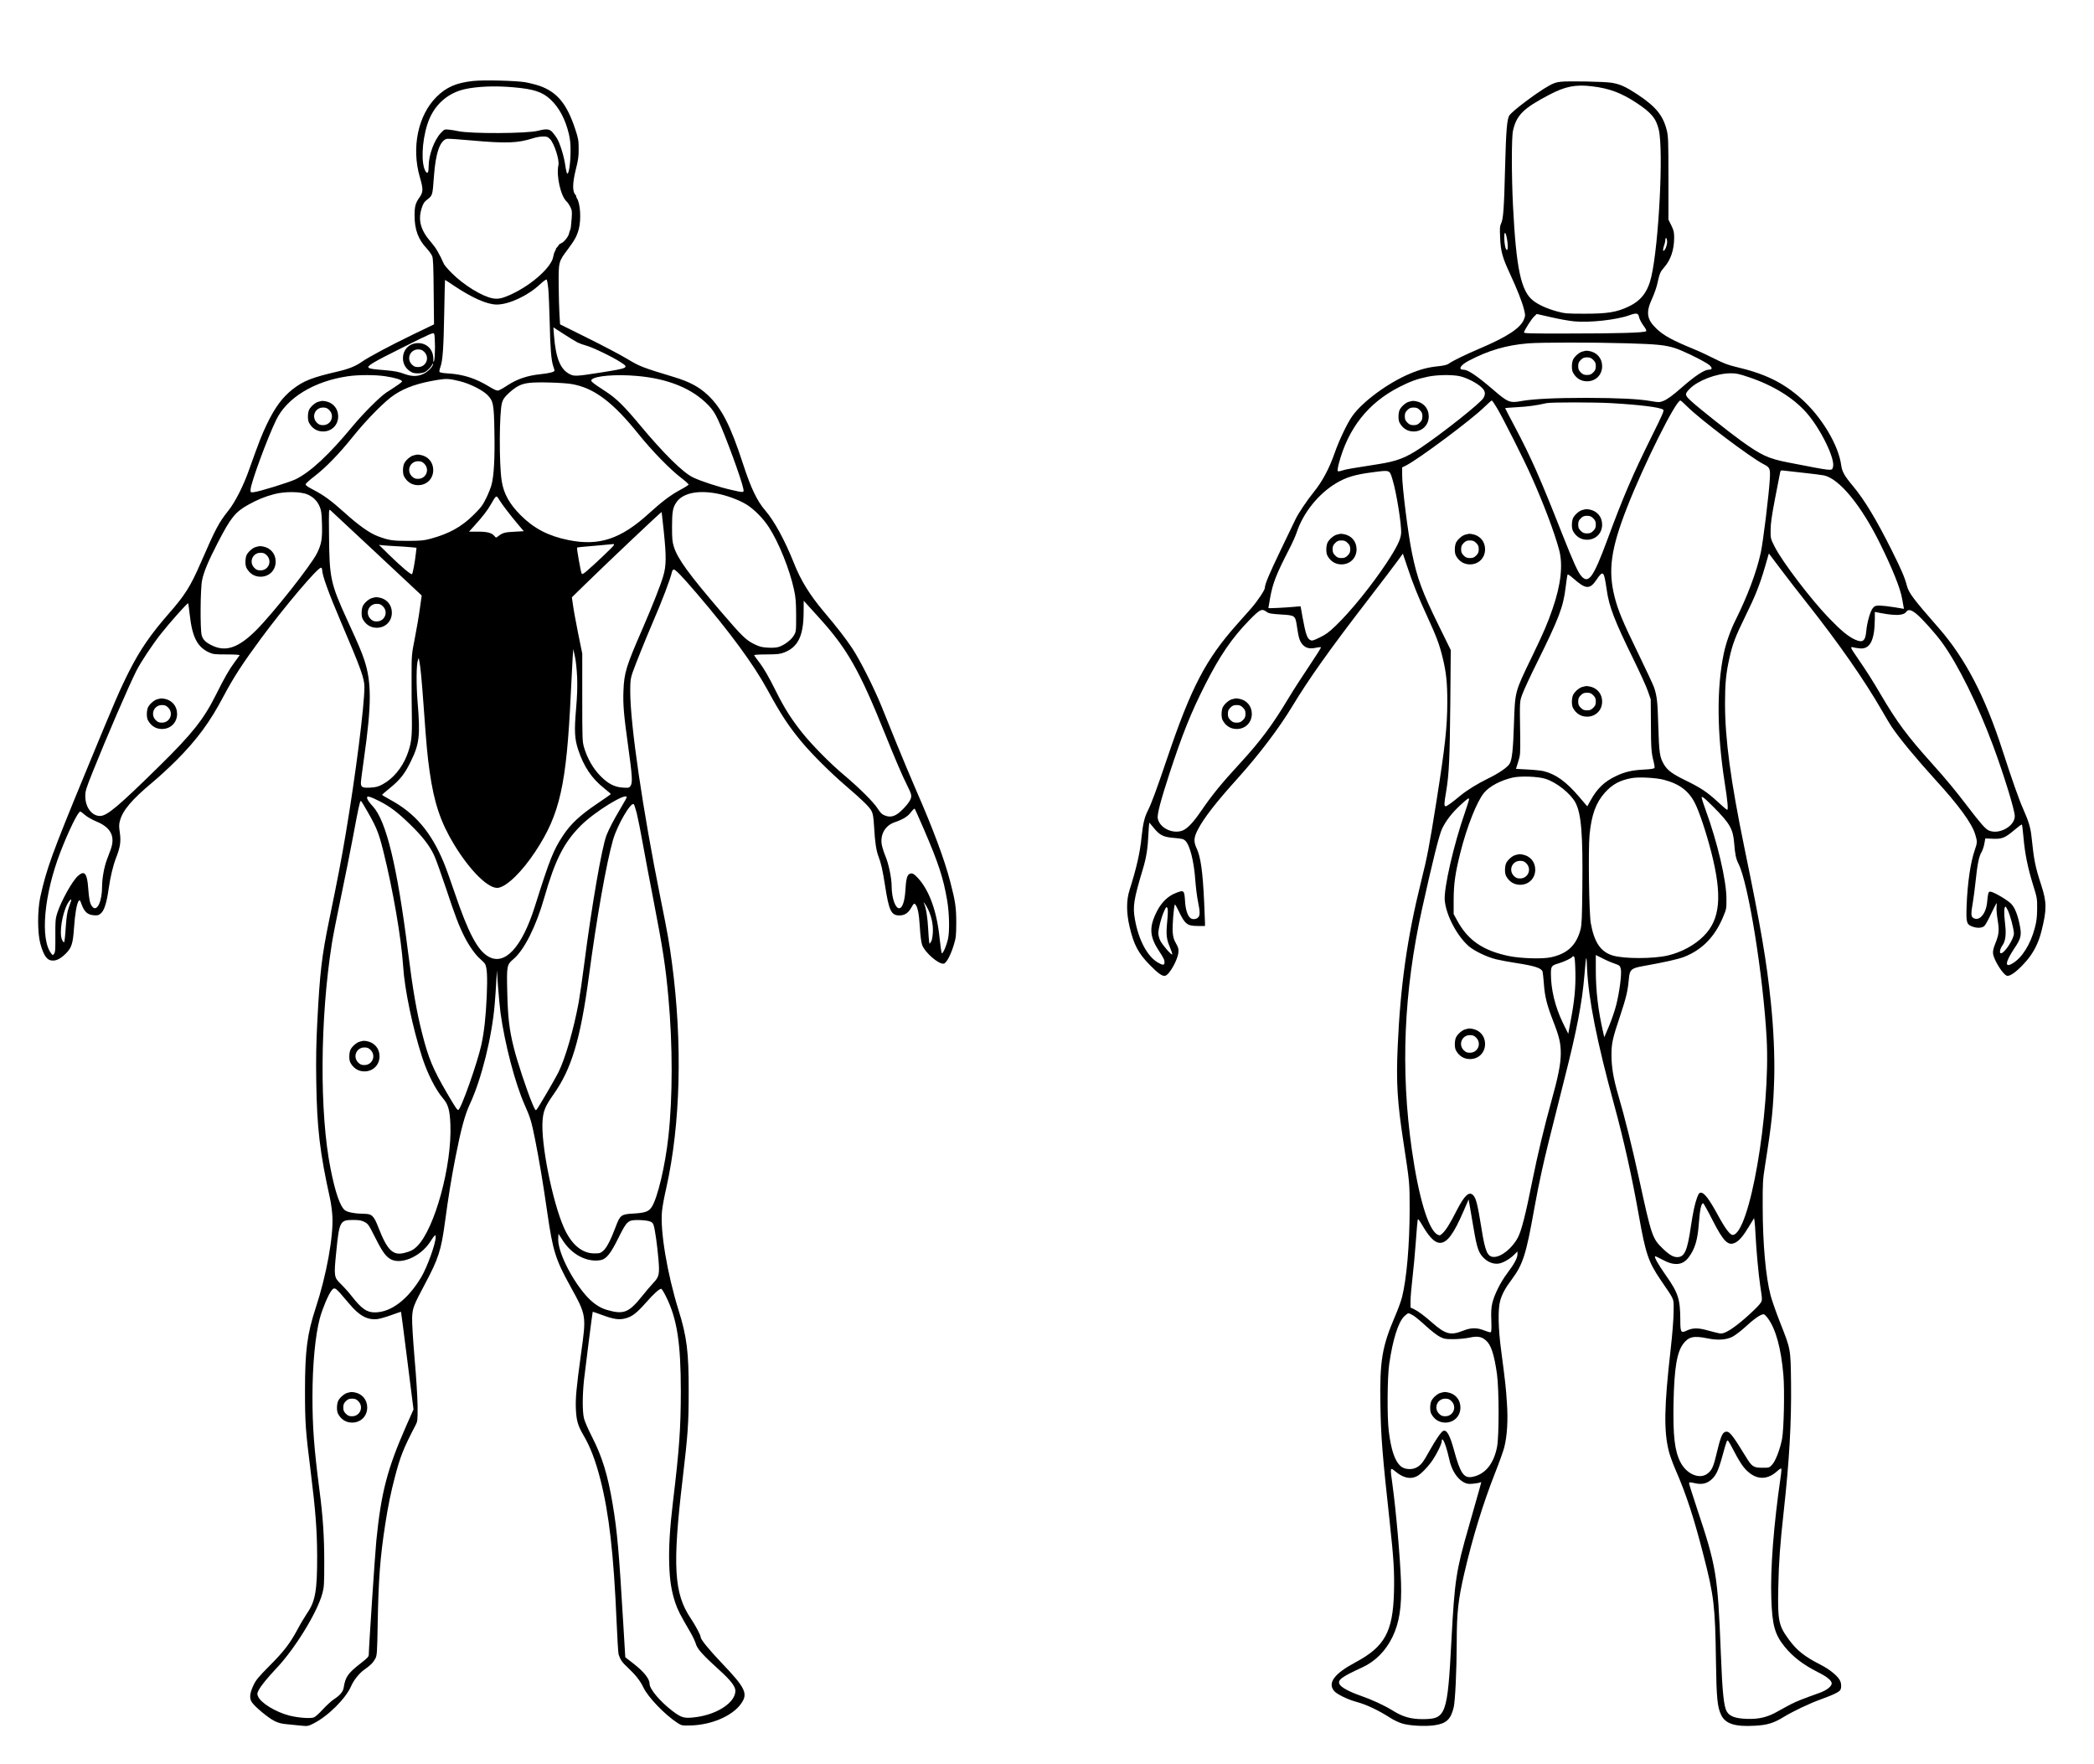 <?xml version="1.0" standalone="no"?>
<!DOCTYPE svg PUBLIC "-//W3C//DTD SVG 20010904//EN"
 "http://www.w3.org/TR/2001/REC-SVG-20010904/DTD/svg10.dtd">
<svg version="1.0" xmlns="http://www.w3.org/2000/svg"
 width="2379pt" height="2004pt" viewBox="0 0 2379 2004"
 preserveAspectRatio="xMidYMid meet">

<g transform="translate(0,2004) scale(0.1,-0.1)"
fill="#000000" stroke="none">
<path d="M5375 19120 c-189 -20 -305 -70 -415 -180 -211 -209 -287 -577 -191
-910 41 -139 40 -172 -4 -234 -45 -63 -55 -101 -55 -206 0 -157 42 -271 135
-369 28 -31 58 -72 65 -91 11 -26 15 -126 17 -405 l4 -370 -228 -110 c-269
-130 -516 -262 -593 -316 -70 -49 -149 -81 -270 -109 -295 -68 -393 -107 -516
-203 -117 -92 -202 -208 -294 -400 -56 -116 -91 -208 -196 -502 -67 -192 -160
-375 -237 -473 -112 -140 -148 -209 -318 -600 -114 -262 -178 -364 -357 -568
-209 -239 -328 -411 -454 -659 -107 -212 -154 -320 -490 -1135 -391 -948 -448
-1106 -520 -1430 -33 -152 -33 -407 0 -529 40 -145 78 -196 147 -194 44 1 90
27 145 82 64 64 79 114 91 291 10 152 31 275 53 305 11 15 15 11 34 -42 30
-82 67 -115 135 -121 46 -4 57 -1 83 21 38 32 67 124 88 277 20 140 50 265 86
358 46 117 56 185 41 284 -10 69 -10 92 2 135 32 118 136 240 367 433 69 57
191 169 271 249 234 234 384 437 536 726 115 217 215 372 431 665 269 363 639
800 678 800 8 0 14 -11 14 -26 0 -59 76 -268 213 -589 228 -534 267 -642 267
-740 0 -214 -99 -994 -211 -1660 -50 -299 -93 -521 -188 -982 -86 -418 -107
-594 -137 -1178 -12 -229 -15 -418 -11 -665 8 -525 40 -801 157 -1330 11 -52
23 -140 26 -195 14 -228 -67 -674 -190 -1046 -96 -294 -121 -483 -121 -934 0
-374 6 -456 66 -934 54 -436 71 -655 72 -951 1 -388 -21 -512 -111 -643 -27
-40 -77 -123 -110 -185 -88 -164 -156 -253 -322 -419 -123 -124 -152 -159
-180 -218 -44 -93 -49 -149 -18 -195 36 -53 186 -177 254 -211 48 -24 83 -33
155 -39 52 -5 124 -12 160 -16 61 -6 72 -4 126 23 168 84 369 283 432 427 30
69 92 146 148 186 71 49 102 81 126 125 20 38 22 59 28 415 9 495 28 738 85
1110 32 207 65 369 109 535 62 238 98 329 234 590 25 48 26 55 25 220 -1 98
-15 326 -34 540 -19 228 -30 406 -28 465 5 112 14 135 147 385 152 285 183
381 226 700 40 297 73 501 121 745 62 315 105 474 163 599 131 281 250 760
281 1131 6 74 15 191 18 260 l7 125 13 -185 c8 -102 20 -234 28 -295 48 -351
165 -800 274 -1046 64 -144 78 -188 120 -399 47 -238 88 -479 139 -835 62
-428 93 -525 261 -829 183 -332 182 -328 121 -766 -53 -385 -65 -513 -58 -640
6 -118 24 -181 82 -279 81 -137 140 -292 196 -510 98 -384 151 -843 184 -1616
8 -187 18 -354 23 -371 18 -57 41 -92 105 -150 88 -83 140 -149 176 -224 52
-111 244 -311 389 -405 44 -28 51 -30 142 -28 239 5 478 106 578 246 83 116
54 178 -221 466 -147 155 -237 265 -237 293 0 21 -61 135 -112 211 -191 282
-210 594 -93 1582 60 509 69 631 69 1000 1 443 -21 621 -115 920 -129 415
-211 903 -188 1126 4 46 26 166 49 265 162 726 185 1644 64 2554 -30 225 -47
324 -130 735 -203 1009 -344 1972 -344 2352 0 119 3 143 26 211 31 89 149 383
224 557 113 261 206 506 224 588 4 15 13 27 20 27 21 0 90 -72 256 -265 381
-445 651 -812 808 -1100 157 -288 242 -416 394 -599 113 -135 326 -347 494
-491 188 -161 272 -242 296 -290 16 -31 22 -69 29 -185 9 -167 24 -265 50
-332 29 -75 47 -156 74 -329 44 -285 69 -339 163 -339 60 0 102 28 136 90 22
40 31 49 41 40 29 -24 46 -106 55 -260 6 -98 15 -173 26 -204 29 -85 187 -223
245 -214 30 4 80 97 115 213 25 81 27 106 28 250 0 175 -10 244 -69 470 -66
254 -194 597 -390 1045 -56 129 -155 366 -220 525 -64 160 -142 351 -172 425
-87 213 -244 524 -331 655 -77 115 -167 232 -322 415 -162 193 -262 355 -340
552 -104 261 -224 481 -327 600 -91 105 -162 252 -250 523 -145 445 -245 639
-403 788 -97 91 -207 150 -375 201 -369 112 -395 122 -535 206 -74 45 -277
152 -451 238 l-316 157 -7 110 c-4 61 -8 211 -9 335 -2 265 -2 267 102 405 81
108 106 154 127 235 28 110 17 288 -22 348 -8 12 -11 22 -8 22 4 0 -1 9 -11
20 -33 37 -31 131 6 282 28 110 34 151 33 238 0 94 -4 117 -38 220 -95 289
-204 422 -404 494 -41 14 -115 33 -165 42 -108 18 -475 27 -592 14z m450 -71
c239 -20 338 -53 430 -140 97 -91 167 -222 207 -387 16 -67 21 -116 20 -212
-1 -125 -19 -247 -37 -243 -5 1 -16 44 -23 95 -14 102 -61 253 -95 307 -11 19
-34 50 -50 68 -34 39 -69 42 -166 17 -127 -32 -764 -35 -906 -4 -27 6 -74 14
-103 17 -52 5 -53 5 -92 -36 -76 -80 -139 -250 -140 -376 0 -76 -12 -97 -34
-63 -53 82 -45 335 19 535 66 208 217 351 421 399 140 32 346 41 549 23z m424
-589 c47 -48 109 -238 95 -297 -26 -120 27 -354 94 -413 10 -8 28 -35 40 -58
20 -39 22 -53 17 -130 -6 -81 -11 -123 -15 -129 -2 -2 -4 -7 -5 -13 -1 -5 -3
-11 -5 -12 -1 -2 -3 -11 -5 -21 -6 -33 -56 -96 -86 -109 -16 -7 -29 -15 -29
-19 0 -3 -9 -15 -20 -27 -12 -12 -18 -22 -15 -22 3 0 -1 -10 -9 -22 -8 -13
-17 -42 -21 -66 -18 -113 -235 -311 -460 -418 -113 -54 -164 -66 -229 -53
-119 22 -328 151 -461 284 -44 44 -85 91 -91 105 -56 124 -92 185 -144 245
-120 137 -152 249 -111 384 16 52 29 75 54 95 74 58 70 46 87 272 19 265 68
407 147 427 13 3 141 -6 285 -19 388 -35 522 -30 693 25 33 11 83 20 112 20
44 1 56 -3 82 -29z m-20 -1700 c5 -52 12 -221 16 -375 6 -301 18 -442 41 -507
8 -22 14 -44 14 -48 0 -15 -54 -30 -157 -41 -149 -15 -267 -55 -373 -124 -46
-31 -95 -58 -107 -61 -17 -5 -46 7 -106 44 -152 93 -290 138 -460 149 -67 4
-100 10 -104 19 -3 7 2 33 11 56 26 70 36 221 43 616 3 204 8 372 9 372 2 0
50 -31 106 -69 205 -137 374 -211 482 -211 138 0 354 101 489 228 40 37 72 61
78 55 4 -4 13 -51 18 -103z m331 -610 c24 -12 68 -28 99 -36 70 -18 297 -127
392 -189 98 -63 92 -67 -225 -117 -270 -43 -304 -45 -353 -19 -107 54 -159
182 -179 439 l-7 93 116 -75 c63 -41 134 -84 157 -96z m-1618 -50 c0 -69 -4
-138 -9 -155 -9 -28 -10 -26 -10 21 -1 103 -73 176 -173 176 -99 0 -172 -73
-172 -172 0 -69 36 -126 101 -160 33 -17 112 -15 148 3 33 17 83 71 83 89 0 6
3 8 6 5 16 -16 -47 -86 -100 -112 -72 -35 -138 -35 -231 0 -49 19 -104 29
-185 37 -170 14 -194 18 -210 29 -28 19 41 60 392 235 324 162 343 170 351
150 5 -12 8 -77 9 -146z m-121 -59 c64 -65 20 -171 -71 -171 -33 0 -48 6 -71
29 -64 65 -20 171 71 171 33 0 48 -6 71 -29z m-441 -276 c110 -16 192 -42 187
-59 -3 -10 -40 -37 -177 -125 -73 -48 -263 -237 -385 -385 -269 -324 -475
-516 -644 -600 -71 -35 -423 -144 -481 -148 -34 -3 -35 -2 -33 32 4 76 190
582 291 790 122 251 430 439 812 495 118 18 317 18 430 0z m2855 4 c355 -30
633 -144 813 -333 49 -50 74 -89 111 -168 83 -177 267 -679 286 -781 9 -45 8
-46 -135 -13 -138 31 -347 99 -436 142 -114 54 -331 268 -603 594 -178 214
-269 304 -386 380 -157 102 -178 120 -164 136 36 44 276 64 514 43z m-2010
-60 c110 -27 256 -100 310 -154 70 -69 77 -104 82 -425 6 -289 -5 -491 -32
-595 -8 -33 -36 -102 -61 -154 -40 -81 -60 -108 -143 -190 -138 -137 -279
-215 -491 -272 -72 -20 -110 -23 -255 -24 -178 0 -218 6 -348 55 -87 33 -216
124 -367 261 -157 141 -241 203 -363 266 -62 32 -87 50 -85 62 2 8 48 50 103
92 127 98 277 252 435 449 160 199 369 410 475 478 125 82 274 132 493 167 96
15 128 13 247 -16z m1275 -33 c251 -45 462 -204 753 -566 155 -193 357 -400
487 -500 47 -36 84 -70 84 -75 -1 -5 -44 -33 -97 -61 -105 -56 -212 -137 -352
-265 -322 -294 -570 -376 -920 -304 -226 46 -389 131 -539 281 -128 128 -193
244 -216 389 -31 195 -28 787 4 892 13 41 29 63 80 110 81 74 139 103 229 113
96 12 394 3 487 -14z m-3005 -1254 c66 -30 109 -73 136 -136 19 -43 23 -74 27
-196 5 -173 -5 -232 -58 -338 -69 -137 -501 -684 -690 -872 -196 -196 -339
-248 -493 -177 -77 35 -113 70 -126 121 -18 72 -15 530 5 624 19 96 72 221
181 432 145 280 197 345 346 427 103 57 185 91 292 119 123 33 303 30 380 -4z
m4638 13 c116 -20 263 -74 350 -128 87 -55 188 -157 252 -256 113 -174 237
-482 286 -711 19 -87 23 -136 24 -290 0 -183 0 -185 -27 -231 -30 -50 -108
-109 -172 -129 -23 -8 -72 -11 -122 -8 -70 4 -94 10 -157 41 -93 46 -136 88
-371 362 -370 431 -496 605 -539 740 -19 60 -22 92 -22 230 0 169 9 218 48
276 70 104 234 142 450 104z m-2462 -72 c32 -53 124 -173 208 -273 l72 -85
-108 -6 c-107 -5 -133 -12 -183 -51 -24 -19 -25 -19 -42 1 -30 37 -80 51 -188
51 l-101 0 71 79 c83 91 141 167 177 231 61 107 61 107 94 53z m-1416 -587
c264 -247 493 -461 508 -475 l28 -27 -21 -149 c-11 -83 -37 -233 -57 -335 -36
-181 -37 -191 -37 -425 -1 -132 1 -339 3 -460 4 -244 -5 -314 -56 -447 -56
-143 -159 -266 -275 -328 -51 -28 -76 -34 -140 -38 -90 -5 -108 4 -108 54 0
19 16 143 35 276 87 610 88 868 3 1122 -32 95 -60 162 -188 441 -196 429 -208
483 -212 982 -3 289 -3 292 17 275 10 -9 235 -219 500 -466z m3286 229 c30
-285 29 -394 -6 -510 -30 -104 -126 -345 -232 -590 -190 -436 -212 -506 -220
-715 -6 -155 4 -274 53 -624 47 -338 52 -417 29 -452 -16 -25 -20 -26 -89 -22
-98 6 -174 47 -264 142 -76 80 -138 189 -174 306 -22 74 -23 83 -23 575 l0
500 -47 230 c-25 127 -52 270 -58 319 l-13 90 139 136 c283 276 879 840 881
833 1 -5 12 -102 24 -218z m-567 -159 c-5 -14 -214 -213 -305 -291 -41 -35
-55 -42 -61 -31 -10 18 -58 290 -52 295 2 3 95 12 207 21 111 10 205 18 209
19 4 0 5 -5 2 -13z m-2479 -11 c61 -3 139 -8 174 -12 l63 -6 -7 -61 c-10 -95
-35 -230 -44 -239 -10 -10 -124 86 -261 220 l-115 113 40 -5 c22 -2 90 -7 150
-10z m4800 -801 c330 -362 467 -603 763 -1339 107 -267 194 -470 244 -569 58
-116 61 -130 36 -179 -11 -23 -48 -69 -82 -102 -77 -78 -132 -97 -200 -71 -35
13 -52 29 -84 79 -48 75 -210 236 -387 385 -156 131 -360 338 -475 482 -120
151 -199 276 -290 458 -87 175 -140 268 -205 352 -23 30 -44 60 -47 65 -4 6
46 10 140 10 128 1 154 4 203 23 157 62 218 190 219 457 l1 130 37 -41 c20
-22 78 -85 127 -140z m-7139 19 c28 -251 86 -364 219 -425 45 -21 65 -23 202
-23 98 0 149 -4 145 -10 -3 -5 -29 -41 -58 -80 -61 -82 -115 -177 -212 -371
-138 -276 -269 -441 -638 -804 -469 -461 -598 -570 -678 -570 -93 0 -167 99
-167 224 0 59 8 87 87 283 148 371 407 971 493 1141 50 99 175 288 279 421 94
120 302 354 309 347 3 -3 11 -62 19 -133z m4401 -710 c4 -107 0 -212 -12 -355
-22 -253 -17 -344 25 -469 63 -190 155 -325 293 -434 42 -33 76 -63 76 -66 1
-3 -72 -54 -161 -114 -187 -126 -294 -225 -381 -357 -109 -164 -150 -265 -321
-808 -148 -467 -343 -676 -530 -566 -122 72 -227 270 -382 728 -46 136 -102
292 -125 345 -144 344 -326 556 -607 708 -50 28 -92 52 -91 55 0 3 41 38 90
78 114 93 167 160 234 297 101 205 111 294 79 685 -16 196 -14 421 4 470 l9
25 6 -30 c14 -64 28 -213 52 -545 31 -432 41 -540 66 -715 50 -355 125 -577
277 -828 185 -305 398 -513 505 -493 101 19 269 184 420 413 279 423 353 754
402 1793 8 173 18 358 21 410 l7 95 19 -85 c11 -50 21 -147 25 -237z m-2250
-1403 c123 -62 208 -126 351 -265 136 -131 222 -241 273 -350 21 -44 82 -215
137 -380 102 -308 146 -424 209 -548 51 -102 128 -210 179 -252 24 -20 49 -46
55 -57 23 -43 28 -147 19 -363 -11 -240 -29 -405 -61 -554 -45 -206 -234 -741
-263 -741 -13 0 -33 29 -127 190 -162 278 -210 394 -282 675 -63 246 -107 499
-162 935 -123 974 -247 1484 -399 1649 -44 46 -66 81 -66 100 0 22 40 10 137
-39z m2813 42 c0 -5 -32 -62 -71 -128 -78 -131 -129 -229 -158 -302 -53 -135
-168 -797 -256 -1482 -19 -151 -47 -338 -60 -415 -56 -306 -153 -642 -231
-798 -44 -87 -231 -407 -249 -425 -10 -11 -19 2 -48 72 -61 145 -174 486 -211
638 -50 201 -66 335 -73 628 -7 302 -6 309 73 376 121 104 255 371 347 694
124 433 224 629 416 821 156 157 521 381 521 321z m-2996 -75 c151 -256 173
-306 231 -537 109 -436 204 -988 225 -1305 16 -264 108 -701 216 -1036 60
-186 153 -370 239 -470 57 -67 76 -132 82 -295 19 -463 -178 -1184 -378 -1383
-39 -39 -73 -57 -143 -75 -131 -34 -195 28 -296 286 -52 136 -75 158 -163 158
-97 1 -184 16 -216 39 -55 39 -111 199 -165 471 -127 633 -121 1706 15 2565
11 72 58 310 104 530 46 221 107 524 135 675 59 319 79 410 88 410 4 0 16 -15
26 -33z m3111 -109 c13 -53 45 -212 70 -354 26 -143 78 -421 117 -619 109
-564 140 -762 172 -1120 49 -538 49 -1130 0 -1575 -36 -334 -124 -704 -190
-803 -34 -52 -74 -66 -205 -74 -142 -8 -154 -16 -204 -151 -57 -150 -102 -237
-140 -271 -32 -28 -42 -31 -103 -31 -141 0 -262 103 -346 294 -130 295 -262
954 -242 1213 8 113 32 169 127 303 203 288 304 626 399 1335 89 669 199 1290
275 1555 49 168 204 435 236 403 5 -5 20 -52 34 -105z m3263 -183 c162 -376
219 -547 262 -800 25 -141 30 -351 11 -439 -18 -82 -62 -182 -72 -164 -4 8
-15 84 -24 169 -31 306 -117 544 -248 686 -44 48 -68 59 -96 43 -26 -14 -38
-61 -45 -189 -7 -109 -30 -186 -61 -198 -48 -18 -94 106 -95 250 0 91 -34 254
-70 339 -16 37 -34 94 -41 127 -23 116 36 222 145 259 94 32 150 66 186 115
19 25 38 43 42 39 4 -4 51 -110 106 -237z m-9531 165 c26 -22 80 -53 126 -72
168 -68 220 -172 163 -324 -8 -22 -26 -70 -40 -107 -32 -83 -56 -216 -56 -306
0 -176 -59 -297 -112 -231 -26 31 -36 79 -46 212 -12 168 -42 203 -116 137
-64 -56 -192 -286 -236 -424 -20 -63 -22 -89 -21 -255 1 -152 -1 -189 -14
-205 -15 -20 -15 -20 -31 0 -130 162 -85 669 102 1154 93 241 201 461 226 461
5 0 30 -18 55 -40z m-160 -977 c-4 -10 -16 -45 -27 -78 -16 -44 -25 -103 -33
-220 -5 -88 -14 -164 -18 -169 -5 -5 -16 8 -25 30 -32 75 2 294 63 406 25 46
51 66 40 31z m9739 -98 c39 -85 57 -171 52 -260 -3 -53 -10 -89 -21 -105 l-16
-23 -5 24 c-3 13 -7 80 -11 147 -6 122 -25 243 -46 285 -10 22 -10 22 7 2 9
-11 27 -42 40 -70z m-6406 -3547 c42 -22 49 -32 115 -163 77 -154 116 -214
166 -250 114 -85 352 10 466 186 50 78 63 90 63 56 0 -76 -95 -339 -163 -455
-154 -257 -345 -402 -529 -402 -91 0 -150 41 -262 184 -35 45 -91 107 -124
139 -77 74 -80 88 -52 362 34 347 43 365 188 365 71 0 96 -4 132 -22z m3235 8
c32 -9 42 -18 51 -46 16 -48 41 -227 55 -390 14 -168 8 -196 -61 -268 -27 -29
-84 -95 -124 -146 -153 -191 -211 -214 -407 -156 -84 25 -166 84 -244 176
-167 197 -311 497 -303 634 l3 53 53 -82 c103 -158 275 -245 427 -217 64 12
113 74 201 252 97 195 108 204 228 203 45 0 99 -6 121 -13z m-3514 -813 c19
-21 68 -78 108 -126 112 -135 206 -186 319 -173 29 4 101 24 160 46 58 21 107
38 108 37 1 -1 34 -251 72 -555 l70 -554 -80 -181 c-218 -495 -288 -761 -343
-1317 -14 -143 -85 -1212 -85 -1284 0 -28 -11 -40 -101 -110 -136 -106 -165
-149 -184 -268 -7 -47 -41 -88 -112 -134 -30 -20 -86 -72 -126 -115 -39 -43
-84 -84 -100 -90 -38 -16 -180 -5 -282 21 -156 41 -324 144 -354 219 -11 25
-10 35 8 69 25 49 98 139 200 247 211 222 464 634 523 850 20 73 22 104 22
360 0 289 -15 517 -55 820 -61 471 -79 712 -79 1057 0 362 32 698 84 893 29
106 95 264 131 311 30 39 40 37 96 -23z m3706 -44 c125 -250 168 -524 168
-1079 -1 -422 -17 -651 -89 -1250 -36 -298 -49 -522 -43 -710 6 -188 25 -304
68 -436 29 -86 53 -134 173 -339 26 -44 54 -104 62 -132 17 -58 78 -125 267
-297 126 -113 182 -186 182 -235 0 -130 -198 -264 -439 -298 -140 -19 -169
-12 -274 67 -140 106 -262 250 -262 310 0 57 -64 137 -183 230 l-93 72 -23
382 c-48 814 -69 1053 -121 1361 -55 329 -119 537 -236 765 -41 80 -81 172
-89 205 -19 77 -19 256 0 438 16 144 96 770 99 774 1 1 50 -16 108 -37 134
-50 196 -58 271 -36 73 21 123 61 227 178 89 102 156 161 174 155 6 -2 30 -41
53 -88z"/>
<path d="M3655 15485 c-5 -2 -22 -6 -37 -9 -34 -8 -84 -50 -105 -89 -18 -36
-20 -115 -3 -148 34 -65 91 -101 160 -101 99 0 172 73 172 172 0 88 -58 157
-147 172 -16 3 -34 4 -40 3z m86 -104 c64 -65 20 -171 -71 -171 -33 0 -48 6
-71 29 -64 65 -20 171 71 171 33 0 48 -6 71 -29z"/>
<path d="M4735 14875 c-5 -2 -22 -6 -37 -9 -34 -8 -84 -50 -105 -89 -18 -36
-20 -115 -3 -148 34 -65 91 -101 160 -101 99 0 172 73 172 172 0 88 -58 157
-147 172 -16 3 -34 4 -40 3z m86 -104 c64 -65 20 -171 -71 -171 -33 0 -48 6
-71 29 -64 65 -20 171 71 171 33 0 48 -6 71 -29z"/>
<path d="M2945 13835 c-5 -2 -22 -6 -37 -9 -34 -8 -84 -50 -105 -89 -18 -36
-20 -115 -3 -148 34 -65 91 -101 160 -101 99 0 172 73 172 172 0 88 -58 157
-147 172 -16 3 -34 4 -40 3z m86 -104 c64 -65 20 -171 -71 -171 -33 0 -48 6
-71 29 -64 65 -20 171 71 171 33 0 48 -6 71 -29z"/>
<path d="M4265 13255 c-5 -2 -22 -6 -37 -9 -34 -8 -84 -50 -105 -89 -18 -36
-20 -115 -3 -148 34 -65 91 -101 160 -101 99 0 172 73 172 172 0 88 -58 157
-147 172 -16 3 -34 4 -40 3z m86 -104 c64 -65 20 -171 -71 -171 -33 0 -48 6
-71 29 -64 65 -20 171 71 171 33 0 48 -6 71 -29z"/>
<path d="M1825 12105 c-5 -2 -22 -6 -37 -9 -34 -8 -84 -50 -105 -89 -18 -36
-20 -115 -3 -148 34 -65 91 -101 160 -101 99 0 172 73 172 172 0 88 -58 157
-147 172 -16 3 -34 4 -40 3z m86 -104 c64 -65 20 -171 -71 -171 -33 0 -48 6
-71 29 -64 65 -20 171 71 171 33 0 48 -6 71 -29z"/>
<path d="M4125 8215 c-5 -2 -22 -6 -37 -9 -34 -8 -84 -50 -105 -89 -18 -36
-20 -115 -3 -148 34 -65 91 -101 160 -101 99 0 172 73 172 172 0 88 -58 157
-147 172 -16 3 -34 4 -40 3z m86 -104 c64 -65 20 -171 -71 -171 -33 0 -48 6
-71 29 -64 65 -20 171 71 171 33 0 48 -6 71 -29z"/>
<path d="M3985 4225 c-5 -2 -22 -6 -37 -9 -34 -8 -84 -50 -105 -89 -18 -36
-20 -115 -3 -148 34 -65 91 -101 160 -101 99 0 172 73 172 172 0 88 -58 157
-147 172 -16 3 -34 4 -40 3z m86 -104 c64 -65 20 -171 -71 -171 -33 0 -48 6
-71 29 -23 23 -29 38 -29 71 0 33 6 48 29 71 23 23 38 29 71 29 33 0 48 -6 71
-29z"/>
<path d="M17729 19111 c-51 -6 -84 -17 -140 -50 -137 -78 -402 -278 -440 -331
-28 -39 -39 -171 -50 -605 -11 -449 -20 -575 -45 -624 -14 -28 -16 -53 -11
-160 6 -154 26 -226 109 -405 83 -179 142 -328 162 -410 16 -64 16 -72 1 -111
-38 -102 -191 -202 -514 -339 -157 -67 -298 -136 -339 -166 -20 -15 -53 -23
-122 -31 -114 -11 -205 -35 -321 -84 -247 -103 -538 -317 -654 -480 -59 -82
-153 -280 -205 -430 -58 -166 -138 -316 -228 -427 -88 -110 -180 -247 -215
-320 -14 -29 -88 -183 -165 -343 -133 -277 -182 -393 -182 -434 0 -25 -85
-152 -156 -233 -33 -36 -106 -119 -164 -185 -352 -396 -518 -715 -788 -1513
-124 -366 -179 -515 -222 -601 -37 -72 -55 -149 -70 -294 -19 -188 -56 -349
-138 -610 -36 -112 -36 -256 1 -412 48 -207 99 -303 232 -438 95 -97 143 -130
175 -120 48 15 140 180 148 265 3 39 -1 56 -28 103 -25 44 -33 72 -37 131 -5
68 12 288 25 310 2 4 21 -28 42 -72 72 -152 97 -172 220 -172 l80 0 0 33 c0
17 -5 129 -10 247 -16 341 -39 503 -85 602 -36 77 -33 122 14 213 69 133 204
307 460 591 239 266 463 562 611 807 189 313 426 647 853 1201 165 214 323
422 352 463 l53 73 53 -157 c62 -186 119 -329 228 -566 99 -215 135 -310 171
-459 41 -167 53 -287 53 -503 -1 -286 -24 -497 -123 -1125 -84 -528 -104 -631
-176 -920 -156 -629 -235 -1181 -265 -1875 -18 -404 -4 -628 66 -1083 71 -466
70 -456 70 -772 -1 -396 -34 -776 -86 -985 -11 -44 -45 -138 -76 -210 -153
-356 -179 -514 -170 -1024 6 -357 22 -558 107 -1336 44 -405 53 -556 47 -784
-12 -451 -105 -619 -440 -798 -238 -127 -316 -233 -240 -324 31 -37 154 -97
251 -123 118 -32 255 -97 396 -188 33 -21 89 -47 124 -58 83 -26 261 -36 366
-21 137 19 188 66 221 202 18 75 34 419 35 744 0 334 17 484 86 781 93 403
214 796 350 1141 46 116 93 247 104 290 33 132 44 308 30 505 -11 174 -17 226
-65 593 -34 251 -38 469 -12 565 21 76 58 146 132 244 128 173 163 283 256
805 22 124 60 316 85 426 43 195 76 329 262 1065 135 530 197 852 222 1155 21
248 24 254 31 80 15 -343 112 -832 308 -1548 111 -407 201 -811 281 -1262 76
-429 108 -522 247 -727 164 -241 148 -201 147 -362 -1 -84 -14 -253 -33 -420
-75 -657 -80 -936 -20 -1169 11 -43 44 -134 74 -203 122 -279 211 -552 320
-979 118 -459 131 -571 140 -1195 6 -423 16 -526 60 -615 48 -99 156 -134 381
-121 139 7 215 30 324 97 115 70 303 159 430 204 58 21 131 50 162 66 49 25
58 34 64 63 3 19 1 51 -6 70 -18 55 -114 136 -232 196 -178 91 -264 160 -354
282 -118 161 -129 213 -121 593 6 291 20 484 62 865 64 581 88 1006 83 1455
-5 398 -2 380 -127 697 -44 112 -91 247 -105 300 -56 215 -89 587 -90 998 -1
286 1 316 27 480 78 492 94 655 104 995 6 245 -7 556 -38 853 -47 462 -111
842 -299 1752 -159 772 -222 1243 -222 1650 0 218 11 341 49 509 35 161 70
252 178 472 116 236 165 358 225 562 l46 159 139 -184 c76 -101 204 -266 285
-368 368 -465 661 -885 866 -1242 40 -71 88 -149 105 -175 91 -135 281 -364
498 -603 266 -291 412 -492 451 -618 25 -82 25 -94 -4 -178 -49 -140 -83 -372
-93 -631 -7 -190 -1 -213 58 -237 59 -24 121 -21 146 7 12 12 46 75 76 140 31
64 58 117 60 117 3 0 2 -20 0 -44 -3 -24 3 -89 12 -146 20 -121 16 -164 -26
-268 -23 -57 -29 -87 -26 -116 10 -74 111 -236 157 -251 37 -12 127 57 228
175 78 92 133 202 166 335 60 241 60 323 -2 515 -71 219 -83 278 -112 554 -11
105 -32 174 -97 321 -46 102 -129 340 -231 655 -199 618 -425 1051 -726 1395
-290 331 -340 398 -362 481 -24 93 -60 177 -173 404 -177 353 -310 573 -441
730 -95 113 -122 161 -132 234 -31 233 -227 557 -460 762 -205 181 -410 280
-741 357 -83 20 -139 41 -237 91 -71 36 -178 86 -237 110 -248 102 -339 152
-425 233 -110 105 -121 185 -48 342 22 48 47 119 56 157 29 130 35 144 80 196
74 83 114 200 114 337 0 64 -5 83 -32 140 l-33 66 0 470 c0 425 -2 477 -19
545 -42 169 -124 269 -334 408 -133 87 -196 116 -294 132 -81 13 -492 21 -579
11z m361 -52 c193 -23 328 -74 495 -183 175 -115 229 -179 260 -308 56 -234 1
-1306 -85 -1675 -40 -169 -115 -268 -256 -335 -135 -65 -240 -82 -499 -82
-205 0 -227 2 -315 26 -111 30 -209 74 -271 122 -139 107 -194 365 -230 1081
-17 340 -17 776 0 850 40 177 117 254 411 408 182 96 302 120 490 96z m-970
-1728 c13 -68 13 -131 0 -131 -15 0 -30 69 -30 140 0 76 15 71 30 -9z m1820
-43 c0 -38 -26 -98 -42 -98 -8 0 -2 36 13 78 5 13 9 35 9 48 0 14 4 22 10 19
6 -3 10 -24 10 -47z m-318 -853 c5 -22 27 -64 49 -94 28 -37 37 -57 30 -64
-17 -17 -320 -26 -875 -26 -466 -1 -518 1 -512 15 15 40 87 152 115 178 l30
29 163 -37 c90 -21 208 -42 263 -47 173 -17 481 17 625 69 83 30 103 26 112
-23z m-142 -295 c344 -10 435 -19 550 -55 93 -30 343 -153 389 -192 38 -32 35
-53 -5 -53 -50 0 -154 -68 -299 -195 -114 -100 -172 -142 -220 -161 -43 -16
-51 -16 -143 0 -141 24 -364 35 -727 36 -355 0 -605 -12 -739 -36 -133 -25
-155 -16 -326 132 -181 155 -283 224 -334 224 -65 0 -33 53 61 102 222 117
428 177 673 197 146 12 743 12 1120 1z m1388 -385 c275 -92 504 -233 653 -401
164 -185 334 -535 303 -622 -15 -44 11 -47 -509 54 -225 44 -303 80 -534 246
-141 102 -478 369 -563 447 -79 72 -81 82 -22 143 93 95 305 176 464 177 63 1
96 -6 208 -44z m-3279 10 c79 -19 192 -77 243 -126 43 -41 48 -73 21 -121 -34
-58 -457 -394 -714 -567 -171 -114 -267 -151 -485 -185 -302 -47 -368 -58
-406 -72 -23 -8 -45 -11 -50 -6 -4 4 1 42 12 84 105 401 333 690 685 870 125
64 204 93 325 118 107 23 282 25 369 5z m419 -362 c71 -119 305 -584 387 -768
138 -307 263 -637 317 -837 47 -172 23 -397 -73 -674 -59 -171 -99 -264 -234
-544 -197 -407 -192 -389 -205 -765 -9 -285 -21 -398 -47 -448 -21 -41 -120
-110 -248 -172 -124 -61 -243 -135 -320 -199 -84 -71 -147 -116 -161 -116 -19
0 -18 31 6 169 33 197 41 384 47 1006 l5 600 -135 275 c-192 391 -247 541
-306 830 -44 213 -111 748 -111 882 l0 88 43 21 c144 73 752 526 893 667 41
39 77 72 82 72 5 0 32 -39 60 -87z m2160 19 c145 -146 724 -583 869 -656 70
-35 77 -50 70 -165 -9 -172 -77 -723 -103 -841 -49 -223 -151 -493 -289 -770
-55 -110 -106 -255 -131 -374 -82 -390 -78 -905 11 -1472 32 -201 41 -304 28
-304 -6 0 -54 40 -106 89 -119 111 -195 161 -367 245 -149 72 -207 115 -246
182 -48 81 -55 130 -64 434 -8 278 -14 332 -46 435 -9 28 -92 205 -184 395
-175 359 -226 482 -266 637 -77 303 -43 548 141 1018 190 486 553 1215 606
1215 5 0 40 -31 77 -68z m-863 38 c329 -19 554 -47 590 -74 14 -10 -3 -48
-136 -316 -213 -430 -322 -685 -499 -1165 -157 -423 -211 -500 -291 -414 -41
44 -92 157 -225 493 -247 627 -351 861 -529 1198 -63 119 -115 218 -115 221 0
2 61 7 135 11 120 6 223 20 335 46 51 11 536 11 735 0z m-2485 -867 c45 -145
105 -520 98 -613 -5 -70 -48 -157 -164 -334 -169 -255 -405 -548 -578 -714
-78 -75 -113 -101 -182 -134 -81 -39 -88 -41 -112 -27 -32 18 -50 73 -83 253
l-23 128 -61 -5 c-102 -10 -305 -20 -305 -15 0 2 9 55 20 116 31 170 69 267
218 556 34 66 71 149 83 185 73 224 248 442 450 562 114 68 215 98 409 123
205 27 196 30 230 -81z m4665 76 c105 -11 211 -25 237 -30 175 -38 424 -341
639 -778 141 -286 229 -506 249 -623 6 -34 13 -75 16 -89 l5 -26 -108 18 c-59
10 -133 18 -165 19 -50 0 -59 -3 -81 -29 -29 -35 -65 -162 -74 -258 -10 -117
-40 -140 -129 -99 -77 35 -159 103 -294 243 -203 209 -534 644 -618 812 -47
93 -47 95 -46 190 0 72 13 164 52 366 29 149 54 280 57 292 4 18 11 21 38 17
17 -2 118 -13 222 -25z m-2256 -1187 c6 -20 17 -85 25 -143 27 -192 88 -349
305 -792 72 -147 146 -309 163 -360 l32 -92 2 -270 c1 -283 5 -343 31 -437 8
-32 13 -63 10 -71 -4 -10 -36 -16 -121 -20 -133 -7 -212 -25 -311 -71 -138
-65 -219 -142 -297 -284 l-35 -63 -92 108 c-148 174 -267 259 -408 293 -29 6
-111 15 -181 18 l-129 7 25 80 c24 77 25 89 23 290 -6 417 -8 391 28 487 18
48 91 206 163 350 250 505 298 632 325 854 9 76 19 142 23 147 3 4 31 -15 61
-41 146 -130 191 -132 270 -14 55 82 72 86 88 24z m-3839 -393 c24 -18 49 -23
161 -30 165 -10 165 -9 185 -145 18 -121 29 -156 60 -194 36 -42 81 -54 150
-40 30 7 58 9 62 6 3 -3 -58 -99 -135 -214 -77 -114 -182 -277 -233 -362 -186
-310 -318 -487 -555 -745 -209 -227 -312 -353 -440 -540 -91 -132 -156 -200
-211 -221 -112 -43 -263 32 -281 140 -7 47 33 200 133 507 147 449 244 691
405 1009 167 330 306 533 500 732 126 129 144 137 199 97z m7382 -23 c65 -53
220 -226 294 -329 182 -252 404 -702 577 -1167 122 -329 247 -734 247 -802 0
-114 -177 -213 -293 -164 -38 15 -92 76 -247 279 -134 176 -243 307 -399 481
-287 320 -397 468 -587 791 -89 153 -164 270 -273 428 -67 96 -73 113 -38 103
12 -4 45 -9 72 -12 120 -14 173 88 175 337 l0 77 68 -13 c169 -32 259 -28 289
14 22 32 56 25 115 -23z m-4211 -1875 c124 -40 282 -166 337 -268 67 -127 86
-356 79 -966 -3 -339 -7 -423 -20 -475 -48 -182 -150 -278 -339 -318 -97 -21
-343 -13 -478 15 -294 62 -463 179 -585 403 l-40 73 0 160 c1 185 17 302 76
537 74 296 189 585 270 682 62 74 188 140 324 172 90 20 291 13 376 -15z
m1342 -10 c179 -47 284 -127 355 -269 49 -98 127 -332 183 -550 128 -499 104
-768 -86 -957 -104 -104 -251 -183 -406 -220 -164 -39 -497 -39 -625 -1 -139
42 -211 148 -251 368 -20 113 -30 830 -14 1005 22 226 73 366 175 479 85 94
170 140 304 164 79 15 278 4 365 -19z m562 -307 c189 -190 224 -251 237 -413
10 -127 20 -176 49 -234 112 -219 281 -1272 320 -1985 45 -842 -196 -2232
-387 -2232 -29 0 -86 76 -164 220 -103 189 -157 260 -196 260 -18 0 -26 -11
-42 -52 -27 -72 -48 -172 -72 -332 -40 -275 -71 -345 -151 -348 -47 -2 -93 25
-166 95 -121 116 -129 140 -273 802 -76 349 -161 692 -234 940 -56 191 -78
321 -78 460 0 135 13 190 102 455 66 200 83 271 96 414 9 100 29 117 159 140
252 45 403 79 471 106 204 81 347 229 440 452 38 90 39 97 38 208 0 207 -102
641 -237 1010 -19 52 -37 108 -41 123 -6 26 -5 27 14 17 12 -6 64 -54 115
-106z m-2775 84 c0 -7 -21 -71 -45 -143 -129 -368 -244 -870 -231 -1005 15
-168 139 -403 273 -520 64 -55 208 -124 313 -149 47 -11 146 -30 220 -41 218
-34 289 -57 305 -98 3 -9 10 -71 15 -138 10 -144 34 -241 107 -428 69 -177 85
-248 85 -366 0 -117 -31 -271 -108 -545 -78 -281 -154 -597 -214 -895 -78
-390 -124 -571 -165 -649 -63 -120 -187 -221 -272 -221 -74 0 -100 59 -142
325 -44 272 -61 340 -93 375 -47 50 -100 1 -190 -175 -73 -144 -120 -220 -160
-257 -28 -26 -31 -27 -58 -13 -102 53 -212 417 -290 962 -130 910 -92 1798
116 2738 122 551 195 842 227 909 46 95 112 180 210 271 83 76 97 85 97 63z
m-3576 -331 c65 -78 107 -98 229 -107 82 -7 103 -12 123 -31 52 -49 99 -234
114 -452 6 -78 19 -185 30 -237 25 -122 25 -162 0 -185 -23 -21 -64 -23 -87
-4 -32 27 -55 98 -60 195 -8 121 -12 125 -104 89 -88 -34 -160 -103 -212 -202
-93 -180 -90 -288 17 -451 58 -90 66 -106 66 -136 0 -33 -20 -34 -76 -1 -120
70 -220 259 -260 490 -26 148 -15 222 91 575 38 125 56 238 62 393 3 76 9 134
12 130 4 -4 29 -34 55 -66z m9875 -102 c15 -178 48 -341 108 -536 47 -149 48
-158 47 -274 -1 -95 -6 -141 -27 -220 -49 -184 -146 -339 -254 -401 -90 -54
-82 15 21 170 74 109 84 148 66 246 -24 131 -58 219 -103 264 -47 46 -202 136
-235 136 -23 0 -25 -9 -37 -125 -13 -132 -94 -219 -160 -171 -23 16 -23 51 -2
171 9 50 23 160 32 245 20 192 38 281 66 327 12 20 27 63 33 97 l11 61 87 -4
c105 -4 138 10 249 104 41 35 77 61 80 57 3 -4 11 -70 18 -147z m-9728 -950
c-15 -153 -9 -205 31 -298 16 -38 28 -73 26 -79 -6 -16 -110 104 -136 155 -12
24 -22 62 -22 84 0 53 34 183 66 252 23 50 26 54 36 36 8 -14 8 -54 -1 -150z
m9549 125 c27 -54 70 -215 70 -265 0 -62 -106 -225 -147 -225 -21 0 -11 51 17
90 34 47 44 125 31 233 -16 138 -14 207 5 207 2 0 13 -18 24 -40z m-4470 -606
c62 -22 65 -25 74 -63 12 -55 -15 -264 -53 -412 -16 -63 -53 -170 -82 -239
l-53 -124 -12 54 c-58 250 -84 474 -84 711 l0 169 73 -36 c39 -21 101 -48 137
-60z m-442 -97 c4 -181 -11 -332 -54 -557 l-27 -145 -62 126 c-87 180 -135
376 -135 556 0 85 7 95 87 118 64 19 148 59 158 76 5 8 10 8 19 -1 7 -7 12
-69 14 -173z m-1159 -2897 c42 -250 60 -300 130 -363 46 -41 107 -61 160 -52
49 8 127 53 174 101 l37 37 0 -32 c0 -43 -35 -109 -116 -216 -78 -104 -146
-241 -170 -340 -12 -54 -15 -100 -11 -198 3 -92 1 -130 -7 -133 -6 -2 -39 7
-74 21 -85 34 -150 33 -245 -5 -136 -54 -196 -38 -342 90 -92 81 -163 134
-211 157 l-39 18 0 75 c0 41 10 158 22 260 12 102 29 286 38 410 9 124 18 236
21 249 4 20 14 7 63 -76 75 -126 135 -183 191 -183 80 0 155 100 265 355 l60
138 8 -44 c4 -24 25 -145 46 -269z m2716 80 c128 -250 179 -300 263 -256 43
23 87 74 150 179 l60 98 6 -38 c3 -21 8 -92 11 -158 9 -175 34 -445 52 -565
27 -183 28 -171 -6 -217 -17 -23 -90 -94 -163 -158 -132 -115 -227 -175 -276
-175 -14 0 -74 14 -135 31 -124 36 -183 36 -257 1 -63 -30 -70 -18 -70 122 -1
239 -24 309 -169 514 -80 114 -128 198 -118 209 3 3 40 -14 82 -37 134 -74
230 -66 298 23 72 95 103 195 117 382 12 160 27 235 50 235 4 0 52 -85 105
-190z m-3394 -1088 c24 -16 89 -70 144 -121 56 -51 124 -104 155 -119 49 -24
66 -27 155 -26 55 0 135 8 178 17 91 20 137 13 187 -30 59 -49 95 -158 127
-383 24 -174 25 -705 1 -828 -38 -195 -137 -314 -282 -341 -96 -18 -136 42
-207 303 -46 171 -85 240 -124 219 -25 -14 -84 -100 -150 -218 -78 -140 -98
-166 -148 -195 -57 -33 -145 -25 -188 16 -64 61 -105 183 -131 394 -20 160
-17 615 5 765 40 274 100 465 166 536 21 21 44 39 52 39 9 0 35 -13 60 -28z
m4024 -29 c90 -124 149 -337 176 -642 15 -176 6 -616 -15 -728 -23 -118 -73
-250 -112 -292 -32 -36 -34 -36 -112 -36 -101 0 -119 12 -188 126 -161 263
-190 298 -237 280 -32 -12 -53 -69 -97 -253 -34 -146 -54 -188 -109 -225 -90
-61 -233 4 -300 136 -65 127 -85 300 -78 671 8 397 38 577 111 674 62 80 118
93 274 61 115 -24 211 -18 282 17 30 15 94 63 141 106 110 101 179 149 216
151 7 1 28 -20 48 -46z m-3657 -1461 c12 -37 28 -100 37 -140 26 -124 89 -223
168 -264 32 -16 52 -19 96 -15 31 3 66 8 78 12 l22 7 -25 -93 c-14 -52 -68
-240 -119 -419 -143 -498 -159 -604 -195 -1280 -45 -858 -61 -900 -327 -901
-134 0 -226 26 -338 96 -97 60 -237 125 -367 170 -126 44 -218 93 -238 128
-28 50 19 85 257 194 148 68 268 189 344 348 77 160 105 341 96 620 -10 284
-57 817 -98 1114 -27 191 -26 194 30 147 92 -77 174 -96 249 -57 47 24 127
108 180 186 51 76 102 183 102 214 0 42 25 7 48 -67z m3277 -58 c31 -61 77
-138 103 -170 117 -145 255 -163 381 -49 23 21 44 35 48 31 3 -3 1 -43 -6 -88
-81 -555 -119 -1054 -107 -1388 10 -306 39 -409 153 -550 91 -112 209 -203
370 -284 107 -53 163 -98 163 -131 0 -33 -55 -77 -131 -105 -214 -77 -261 -96
-329 -130 -41 -21 -110 -59 -153 -83 -115 -66 -213 -90 -351 -85 -127 4 -194
28 -226 80 -36 59 -52 212 -70 673 -35 886 -50 977 -271 1639 -49 148 -89 275
-89 282 0 17 5 17 68 3 73 -17 131 -5 181 38 55 46 83 104 126 260 55 198 55
197 70 182 7 -8 39 -64 70 -125z"/>
<path d="M18015 16055 c-5 -2 -22 -6 -37 -9 -34 -8 -84 -50 -105 -89 -18 -36
-20 -115 -3 -148 34 -65 91 -101 160 -101 99 0 172 73 172 172 0 88 -58 157
-147 172 -16 3 -34 4 -40 3z m86 -104 c23 -23 29 -38 29 -71 0 -33 -6 -48 -29
-71 -23 -23 -38 -29 -71 -29 -33 0 -48 6 -71 29 -23 23 -29 38 -29 71 0 33 6
48 29 71 23 23 38 29 71 29 33 0 48 -6 71 -29z"/>
<path d="M16045 15485 c-5 -2 -22 -6 -37 -9 -34 -8 -84 -50 -105 -89 -18 -36
-20 -115 -3 -148 34 -65 91 -101 160 -101 99 0 172 73 172 172 0 88 -58 157
-147 172 -16 3 -34 4 -40 3z m86 -104 c23 -23 29 -38 29 -71 0 -33 -6 -48 -29
-71 -23 -23 -38 -29 -71 -29 -33 0 -48 6 -71 29 -23 23 -29 38 -29 71 0 33 6
48 29 71 23 23 38 29 71 29 33 0 48 -6 71 -29z"/>
<path d="M16685 13975 c-5 -2 -22 -6 -37 -9 -34 -8 -84 -50 -105 -89 -18 -36
-20 -115 -3 -148 34 -65 91 -101 160 -101 99 0 172 73 172 172 0 88 -58 157
-147 172 -16 3 -34 4 -40 3z m86 -104 c23 -23 29 -38 29 -71 0 -33 -6 -48 -29
-71 -23 -23 -38 -29 -71 -29 -33 0 -48 6 -71 29 -23 23 -29 38 -29 71 0 33 6
48 29 71 23 23 38 29 71 29 33 0 48 -6 71 -29z"/>
<path d="M18015 14255 c-5 -2 -22 -6 -37 -9 -34 -8 -84 -50 -105 -89 -18 -36
-20 -115 -3 -148 34 -65 91 -101 160 -101 99 0 172 73 172 172 0 88 -58 157
-147 172 -16 3 -34 4 -40 3z m86 -104 c23 -23 29 -38 29 -71 0 -33 -6 -48 -29
-71 -23 -23 -38 -29 -71 -29 -33 0 -48 6 -71 29 -23 23 -29 38 -29 71 0 33 6
48 29 71 23 23 38 29 71 29 33 0 48 -6 71 -29z"/>
<path d="M15225 13975 c-5 -2 -22 -6 -37 -9 -34 -8 -84 -50 -105 -89 -18 -36
-20 -115 -3 -148 34 -65 91 -101 160 -101 99 0 172 73 172 172 0 88 -58 157
-147 172 -16 3 -34 4 -40 3z m86 -104 c23 -23 29 -38 29 -71 0 -33 -6 -48 -29
-71 -23 -23 -38 -29 -71 -29 -33 0 -48 6 -71 29 -23 23 -29 38 -29 71 0 33 6
48 29 71 23 23 38 29 71 29 33 0 48 -6 71 -29z"/>
<path d="M18015 12245 c-5 -2 -22 -6 -37 -9 -34 -8 -84 -50 -105 -89 -18 -36
-20 -115 -3 -148 34 -65 91 -101 160 -101 99 0 172 73 172 172 0 88 -58 157
-147 172 -16 3 -34 4 -40 3z m86 -104 c23 -23 29 -38 29 -71 0 -33 -6 -48 -29
-71 -23 -23 -38 -29 -71 -29 -33 0 -48 6 -71 29 -23 23 -29 38 -29 71 0 33 6
48 29 71 23 23 38 29 71 29 33 0 48 -6 71 -29z"/>
<path d="M14035 12105 c-5 -2 -22 -6 -37 -9 -34 -8 -84 -50 -105 -89 -18 -36
-20 -115 -3 -148 34 -65 91 -101 160 -101 99 0 172 73 172 172 0 88 -58 157
-147 172 -16 3 -34 4 -40 3z m86 -104 c23 -23 29 -38 29 -71 0 -33 -6 -48 -29
-71 -23 -23 -38 -29 -71 -29 -33 0 -48 6 -71 29 -23 23 -29 38 -29 71 0 33 6
48 29 71 23 23 38 29 71 29 33 0 48 -6 71 -29z"/>
<path d="M17255 10335 c-5 -2 -22 -6 -37 -9 -34 -8 -84 -50 -105 -89 -18 -36
-20 -115 -3 -148 34 -65 91 -101 160 -101 99 0 172 73 172 172 0 88 -58 157
-147 172 -16 3 -34 4 -40 3z m86 -104 c64 -65 20 -171 -71 -171 -33 0 -48 6
-71 29 -64 65 -20 171 71 171 33 0 48 -6 71 -29z"/>
<path d="M16685 8355 c-5 -2 -22 -6 -37 -9 -34 -8 -84 -50 -105 -89 -18 -36
-20 -115 -3 -148 34 -65 91 -101 160 -101 99 0 172 73 172 172 0 88 -58 157
-147 172 -16 3 -34 4 -40 3z m86 -104 c64 -65 20 -171 -71 -171 -33 0 -48 6
-71 29 -64 65 -20 171 71 171 33 0 48 -6 71 -29z"/>
<path d="M16405 4225 c-5 -2 -22 -6 -37 -9 -34 -8 -84 -50 -105 -89 -18 -36
-20 -115 -3 -148 34 -65 91 -101 160 -101 99 0 172 73 172 172 0 88 -58 157
-147 172 -16 3 -34 4 -40 3z m86 -104 c64 -65 20 -171 -71 -171 -33 0 -48 6
-71 29 -64 65 -20 171 71 171 33 0 48 -6 71 -29z"/>
</g>
</svg>
